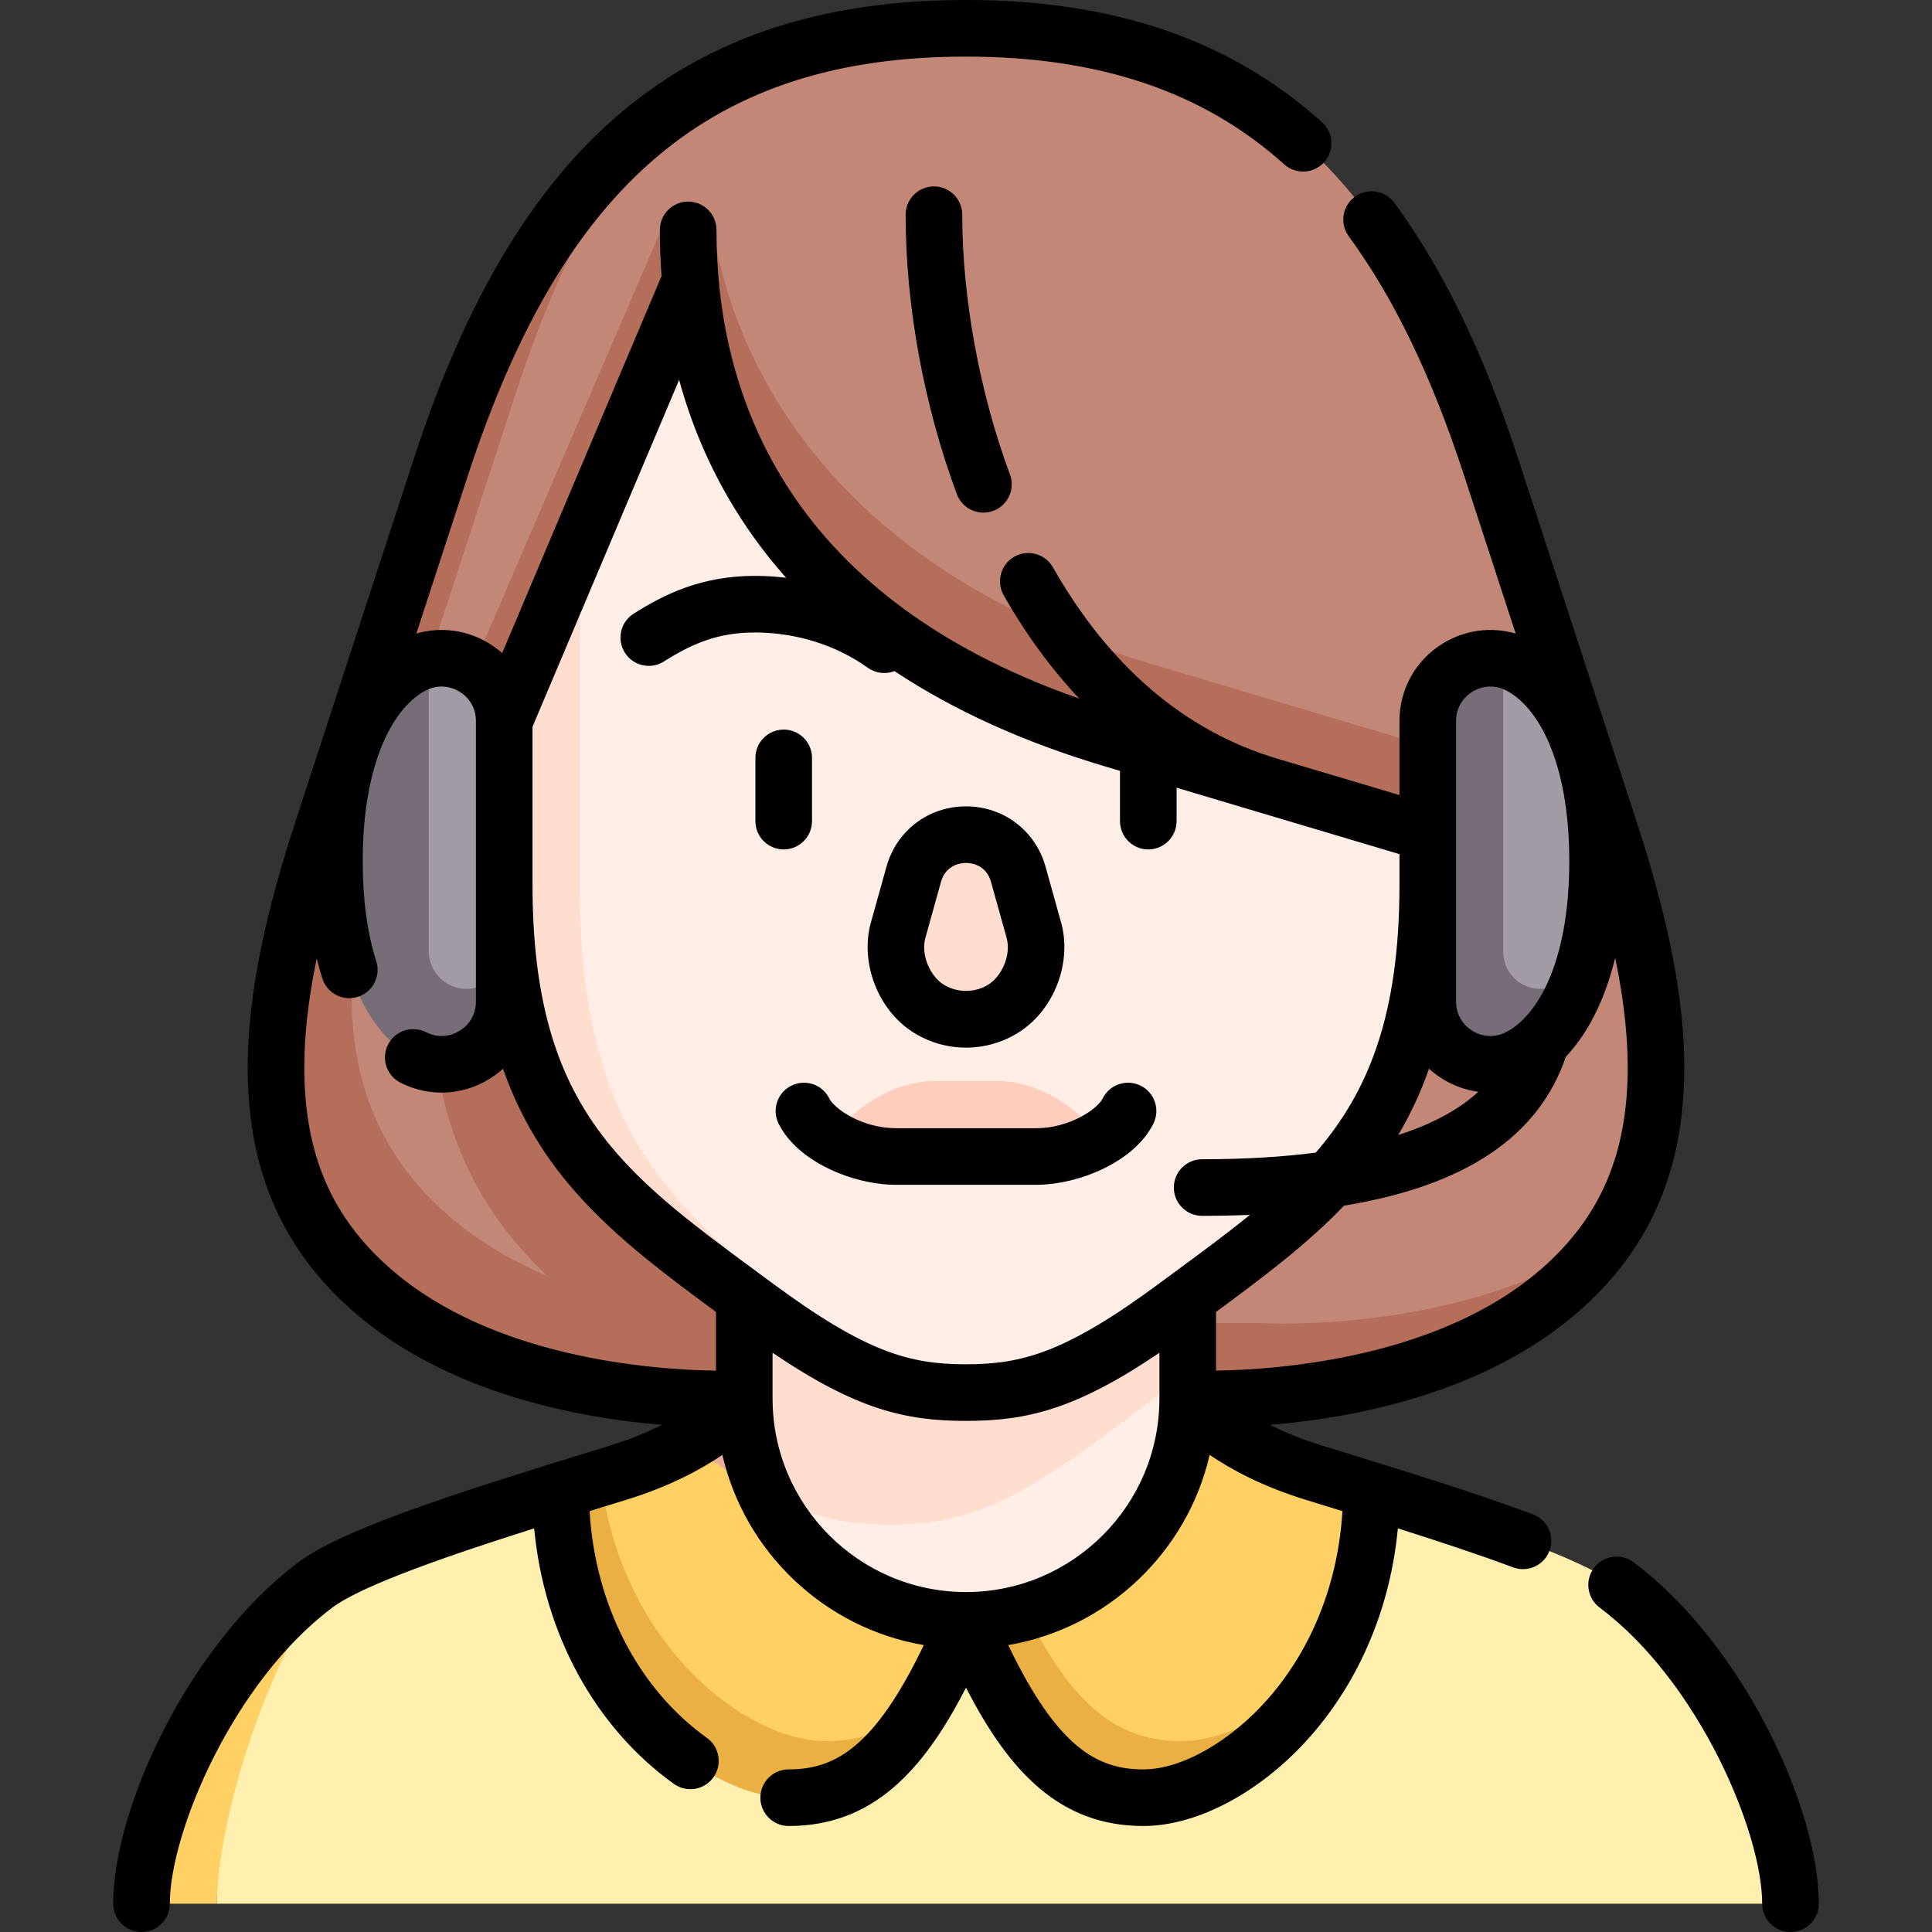 <svg id="Capa_1" enable-background="new 0 0 512 512" height="512" viewBox="0 0 512 512" width="512" xmlns="http://www.w3.org/2000/svg"><rect x="0" y="0" width="512" height="512" fill="#333333" stroke="none"/><g><g><path d="m148.584 394.977c-22.078 6.853-46.195 14.675-59.15 21.469-7.676 4.026-31.934 34.082-31.934 88.054h417c0-21.842-18.15-63.56-46.079-84.481-10.021-7.506-38.934-16.951-65.004-25.042z" fill="#fff0af"/><path d="m83.579 420.019c-27.929 20.921-46.079 62.639-46.079 84.481h20c0-21.842 13.615-67.132 31.935-88.052-2.341 1.228-4.322 2.422-5.856 3.571z" fill="#ffd064"/><path d="m312.997 471.408c12.196 0 27.722-18.137 39.986-32.823 6.333-12.083 10.433-26.754 10.433-43.608-5.277-1.638-10.438-3.221-15.302-4.72-24.263-7.482-33.354-19.606-33.354-19.606h-117.52s-9.091 12.124-33.354 19.606c-1.505.464-3.046.938-4.602 1.418 5.091 43.469 37.792 79.734 59.72 79.734 11.167 0 20.104-14.211 28.382-23.984 2.85-5.206 5.698-11.18 8.615-18.013-.001-6.921 37.253 41.996 56.996 41.996z" fill="#ffd064"/><path d="m219.003 461.408c-21.928 0-54.629-26.265-59.72-69.734-3.474 1.069-7.055 2.172-10.7 3.303 0 50.422 36.587 81.431 60.419 81.431 15.764 0 27.09-8.36 38.382-28.984-8.277 9.773-17.214 13.984-28.381 13.984z" fill="#ebb044"/><path d="m312.997 461.408c-19.743 0-32.525-13.091-46.997-46.997 0 0-10 8.08-10 15 14.472 33.906 27.254 46.997 46.997 46.997 15.866 0 37.373-13.758 49.986-37.823-12.264 14.686-27.79 22.823-39.986 22.823z" fill="#ebb044"/><path d="m334.76 360.651s54.407-6.94 91.545-33.156c17.815-26.112 15.448-60.928.401-107.045-12.362-37.886-25.198-77.226-31.548-96.686-26.635-81.626-68.924-116.264-139.158-116.264-33.925 0-61.329 8.084-83.599 25.639-14.279 17.803-32.94 41.149-42.558 70.625-6.35 19.46-19.186 58.8-31.548 96.686-18.021 55.229-17.879 94.261 13.367 121.529 35.425 30.916 109.386 38.672 223.098 38.672z" fill="#c38778"/><path d="m334.76 350.651h-63.452l107.069-116.199 10-33.686c-10.462-3.117-24.57-7.321-83.592-24.908-75.495-22.495-108.456-70.274-115.833-115.03-.984-5.969-9.907-7.296-12.918-1.899l-62.409 145.138v50.385c0 42.735 12.139 65.215 31.445 83.731-9.38-4.01-18.472-9.278-26.407-16.203-31.246-27.268-31.388-66.3-13.367-121.529 12.362-37.886 25.198-77.226 31.548-96.686 9.618-29.476 21.279-52.822 35.558-70.625-23.835 18.789-41.789 48.427-55.558 90.625-6.35 19.46-19.186 58.8-31.548 96.686-18.021 55.229-17.879 94.261 13.367 121.529 36.836 32.146 98.579 28.672 98.579 28.672h117.52s61.743 3.475 98.579-28.672c5.155-4.499 9.446-9.325 12.966-14.484-37.14 26.215-91.547 23.155-91.547 23.155z" fill="#b46e5a"/><path d="m182.167 382.508c7.987 5.811 14.704 10.116 20.719 13.289-3.616-7.624-5.646-16.147-5.646-25.147 0 .001-4.357 5.805-15.073 11.858z" fill="#ebae9d"/><path d="m256 429.411c32.452 0 58.76-26.308 58.76-58.76v-6.891l-111.872 32.037c9.422 19.87 29.659 33.614 53.112 33.614z" fill="#ffeee5"/><path d="m291.865 381.021c8.162-6.035 22.896-17.26 22.896-17.26v-27.088h-117.521v33.979c0 8.999 2.03 17.522 5.646 25.147 12.409 6.546 21.817 8.252 33.114 8.252 17.232-.002 30.053-3.947 55.865-23.03z" fill="#ffdecf"/><path d="m378.376 220.766c-11.768-3.507-32.324-9.632-83.592-24.908-80.276-23.92-107.668-74.165-111.824-121.513l-29.336 69.406s-10 79.736-10 90.702c0 64.865 29.394 83.068 61.642 111.569 21.55 19.046 38.615 23.012 50.662 23.028 17.249-.016 29.825-3.983 55.585-23.028 38.548-28.501 66.864-46.704 66.864-111.569l10-6.203z" fill="#ffeee5"/><path d="m264.487 286.49h-16.973c-11.032 0-22.97 8.079-26.628 15.436 4.477 2.64 10.322 4.564 16.628 4.564h36.973c6.306 0 12.151-1.923 16.628-4.564-3.659-7.357-15.596-15.436-26.628-15.436z" fill="#ffcdbe"/><path d="m153.624 234.452c0-10.965 0-90.702 0-90.702l-20 47.317-10 26.539 10 16.846c0 64.865 27.964 83.068 66.512 111.569 25.812 19.084 38.456 23.029 55.688 23.029.035 0 .069-.001.103-.001-12.047-.016-25.112-3.983-46.662-23.028-32.248-28.501-55.641-46.704-55.641-111.569z" fill="#ffdecf"/><path d="m256 270.131c3.519 0 7.039-.994 10.118-2.982 6.16-3.976 10.048-12.817 7.852-20.688l-4.114-14.748c-3.913-14.026-23.799-14.026-27.712 0l-4.114 14.748c-2.196 7.872 1.693 16.712 7.852 20.688 3.079 1.988 6.599 2.982 10.118 2.982" fill="#ffdecf"/><path d="m113.624 174.806-10 77.259c0 5.523 14.477 20 20 20s10-14.477 10-20v-60.999c0-10.869-10.07-18.377-20-16.26z" fill="#a29aa5"/><path d="m123.624 262.065c-5.523 0-10-4.477-10-10v-77.259c-1.38.294-2.758.771-4.106 1.454-11.042 5.598-20.894 22.365-20.894 51.986s9.852 46.388 20.894 51.986 24.106-2.426 24.106-14.806v-13.362c0 5.524-4.477 10.001-10 10.001z" fill="#766d78"/><path d="m402.482 176.261c-1.348-.683-2.725-1.16-4.106-1.454l-10 77.463c0 5.401 14.378 19.779 19.779 19.779 3.127 0 7.814-11.891 11.207-14.834 2.5-7.757 4.014-17.373 4.014-28.967 0-29.622-9.852-46.389-20.894-51.987z" fill="#a29aa5"/><path d="m398.376 252.269v-77.463c-9.931-2.117-20 5.391-20 16.26v74.361c0 12.38 13.063 20.404 24.106 14.806 6.72-3.407 12.995-10.959 16.881-23.019-3.393 2.943-8.08 4.834-11.207 4.834-5.401.001-9.78-4.378-9.78-9.779z" fill="#766d78"/></g><g><g><path d="m474.5 512c-4.143 0-7.5-3.357-7.5-7.5 0-18.842-16.78-58.781-43.075-78.478-3.315-2.483-3.99-7.184-1.507-10.499 2.483-3.316 7.184-3.989 10.499-1.507 28.926 21.667 49.083 65.076 49.083 90.484 0 4.143-3.357 7.5-7.5 7.5zm-437 0c-4.142 0-7.5-3.357-7.5-7.5 0-25.408 20.158-68.817 49.083-90.483 11.551-8.653 40.887-18.089 78.037-29.523l4.556-1.403c5.394-1.663 9.954-3.572 13.755-5.495-22.362-1.843-56.93-8.347-81.701-29.965-16.738-14.606-25.799-32.696-27.701-55.302-1.689-20.075 2.167-43.655 12.136-74.204l31.548-96.686c13.853-42.456 32.028-72.609 55.563-92.183 23.671-19.687 53.347-29.256 90.724-29.256 39.247 0 70.108 10.595 94.349 32.391 3.08 2.77 3.332 7.512.563 10.592-2.771 3.081-7.513 3.331-10.592.563-21.362-19.209-48.943-28.546-84.32-28.546-67.135 0-106.62 33.224-132.028 111.091l-13.644 41.816c6.461-1.891 13.42-.993 19.309 2.624 1.236.76 2.387 1.615 3.444 2.554l42.241-99.935c-.298-4.009-.448-8.084-.448-12.222 0-4.143 3.358-7.5 7.5-7.5s7.5 3.357 7.5 7.5c0 41.868 17.033 96.512 96.168 124.222-7.457-7.899-14.177-17.06-20.05-27.387-2.048-3.601-.789-8.18 2.812-10.228 3.601-2.046 8.18-.789 10.228 2.812 14.971 26.325 34.948 43.377 59.383 50.685l32.461 9.673v-19.639c0-8.44 4.294-16.117 11.486-20.535 5.889-3.616 12.847-4.512 19.31-2.625l-13.645-41.815c-8.594-26.337-18.602-47.094-30.594-63.457-2.449-3.341-1.726-8.034 1.615-10.482 3.339-2.449 8.034-1.727 10.482 1.615 12.947 17.665 23.662 39.8 32.756 67.672l31.549 96.686c9.968 30.55 13.824 54.129 12.135 74.204-1.901 22.605-10.963 40.695-27.7 55.302-24.771 21.618-59.341 28.122-81.702 29.965 3.801 1.923 8.361 3.831 13.756 5.495l4.557 1.403c16.785 5.167 35.811 11.022 51.347 16.814 3.881 1.446 5.854 5.766 4.407 9.646-1.447 3.882-5.764 5.857-9.647 4.408-9.254-3.449-19.884-6.955-30.541-10.326-1.951 20.695-9.925 39.887-22.898 54.78-12.943 14.86-30.015 24.092-44.551 24.092-21.955 0-35.483-14.183-46.997-36.681-11.513 22.498-25.042 36.681-46.997 36.681-4.142 0-7.5-3.357-7.5-7.5s3.358-7.5 7.5-7.5c12.257 0 22.776-5.79 35.81-32.941-26.338-4.496-47.423-24.59-53.381-50.406-5.89 4-14.186 8.425-25.336 11.863l-4.563 1.405c-1.725.531-3.491 1.074-5.289 1.629 1.463 24.839 12.884 47.067 31.08 60.097 3.368 2.411 4.143 7.097 1.731 10.464-2.411 3.367-7.094 4.145-10.464 1.731-20.947-15-34.416-39.865-37.037-67.711-22.367 7.079-45.541 15.037-53.477 20.983-26.297 19.697-43.078 59.635-43.078 78.478 0 4.143-3.358 7.5-7.5 7.5zm229.687-76.033c13.035 27.151 23.554 32.941 35.811 32.941 10.169 0 23.217-7.436 33.24-18.943 11.561-13.272 18.407-30.712 19.519-49.507-1.782-.55-3.547-1.093-5.287-1.629l-4.564-1.405c-11.15-3.438-19.445-7.862-25.336-11.862-5.96 25.815-27.045 45.909-53.383 50.405zm-62.447-65.257c.031 28.186 22.926 51.114 51.098 51.201.054-.002.106-.003.165-.002.053 0 .106.001.16.002 28.17-.09 51.065-23.018 51.097-51.201 0-.036 0-.072 0-.108v-12.112c-22.25 15.086-35.281 18.061-51.26 18.061s-29.01-2.974-51.26-18.061v12.112c.001.036.001.072 0 .108zm-120.808-116.744c-2.918 14.158-3.865 26.295-2.956 37.105 1.581 18.79 8.768 33.172 22.617 45.258 27.073 23.626 69.466 26.677 86.147 26.91v-15.567c-24.843-18.323-45.921-34.396-56.44-64.459-1.117 1.017-2.341 1.938-3.663 2.75-7.193 4.419-15.982 4.777-23.51.96-3.694-1.873-5.171-6.386-3.298-10.08 1.872-3.696 6.386-5.17 10.081-3.299 2.885 1.462 6.121 1.328 8.877-.362 2.756-1.693 4.337-4.52 4.337-7.754v-74.361c0-3.234-1.581-6.061-4.337-7.754-2.756-1.691-5.993-1.824-8.877-.362-8.114 4.114-16.786 18.175-16.786 45.297 0 10.106 1.208 19.021 3.59 26.496 1.257 3.947-.922 8.166-4.869 9.423-3.944 1.265-8.165-.921-9.423-4.868-.549-1.724-1.046-3.502-1.49-5.333zm238.328 93.706v15.559c16.703-.253 59.15-3.342 86.147-26.901 13.849-12.086 21.036-26.468 22.616-45.258.913-10.847-.043-23.029-2.984-37.248-2.66 10.954-7.121 19.932-13.079 26.222-7.206 21.143-26.564 34.189-58.789 39.467-9.757 10.209-21.353 18.896-33.911 28.159zm-181.136-113.221c0 58.755 23.616 76.161 59.364 102.508l4.107 3.031c24.796 18.333 36.333 21.56 51.405 21.56s26.608-3.227 51.405-21.56l4.107-3.031c7.087-5.223 13.699-10.097 19.742-15.009-4.077.174-8.302.261-12.676.261-4.143 0-7.5-3.357-7.5-7.5s3.357-7.5 7.5-7.5c11.629 0 21.583-.644 30.116-1.757 14.009-16.184 22.181-36.437 22.181-71.003v-8.095l-36.633-10.915c-.007-.003-.014-.005-.021-.007-.027-.008-.053-.016-.08-.023l-22.334-6.655v8.85c0 4.143-3.357 7.5-7.5 7.5s-7.5-3.357-7.5-7.5v-13.319l-4.166-1.241c-21.3-6.347-39.866-14.769-55.59-25.193-2.279.883-4.946.635-7.082-.895-8.416-6.025-19.053-9.344-29.951-9.344-9.894 0-16.778 3.073-24.071 7.687-3.5 2.216-8.133 1.173-10.348-2.328-2.214-3.5-1.172-8.134 2.329-10.348 7.825-4.95 17.756-10.011 32.091-10.011 2.785 0 5.56.171 8.304.506-3.155-3.557-6.099-7.257-8.827-11.096-8.918-12.553-15.436-26.38-19.517-41.364l-38.856 91.928v41.863zm237.576 48.762c-2.257 6.449-4.999 12.254-8.161 17.576 10.113-3.242 16.775-7.352 21.234-11.453-3.273-.442-6.475-1.569-9.411-3.373-1.321-.812-2.545-1.734-3.662-2.75zm16.26-101.273c-1.636 0-3.261.459-4.747 1.372-2.756 1.693-4.337 4.52-4.337 7.754v74.361c0 3.234 1.581 6.061 4.337 7.754 2.756 1.692 5.993 1.826 8.877.362 8.115-4.114 16.786-18.174 16.786-45.297s-8.671-41.183-16.786-45.297c-1.329-.673-2.734-1.009-4.13-1.009zm-120.474 132.05h-36.973c-11.381 0-26.157-6.072-31.182-16.234-1.836-3.712-.315-8.211 3.398-10.047s8.212-.314 10.047 3.397c1.361 2.752 8.651 7.884 17.737 7.884h36.973c9.086 0 16.377-5.132 17.737-7.884 1.836-3.712 6.33-5.234 10.048-3.397 3.713 1.836 5.233 6.335 3.397 10.047-5.024 10.162-19.8 16.234-31.182 16.234zm-18.486-36.358c-5.043 0-9.949-1.446-14.186-4.182-9.227-5.956-13.959-18.426-11.009-29.004l4.115-14.749c2.671-9.572 11.142-16.004 21.081-16.004 9.938 0 18.41 6.432 21.081 16.004l4.114 14.748c2.951 10.579-1.782 23.049-11.01 29.005-4.238 2.736-9.143 4.182-14.186 4.182zm0-48.939c-1.227 0-5.329.363-6.632 5.035l-4.115 14.748c-1.321 4.734 1.362 10.22 4.696 12.372 3.614 2.333 8.485 2.333 12.101 0 3.334-2.152 6.017-7.638 4.696-12.372l-4.115-14.748c-1.302-4.671-5.404-5.035-6.631-5.035zm-48.309-3.588c-4.142 0-7.5-3.357-7.5-7.5v-16.757c0-4.143 3.358-7.5 7.5-7.5s7.5 3.357 7.5 7.5v16.757c0 4.143-3.358 7.5-7.5 7.5zm52.925-89.252c-3.045 0-5.909-1.868-7.031-4.89-8.757-23.57-13.58-49.871-13.58-74.058 0-4.143 3.358-7.5 7.5-7.5s7.5 3.357 7.5 7.5c0 22.122 4.607 47.211 12.641 68.833 1.442 3.883-.535 8.2-4.418 9.643-.862.32-1.745.472-2.612.472z"/></g></g></g></svg>